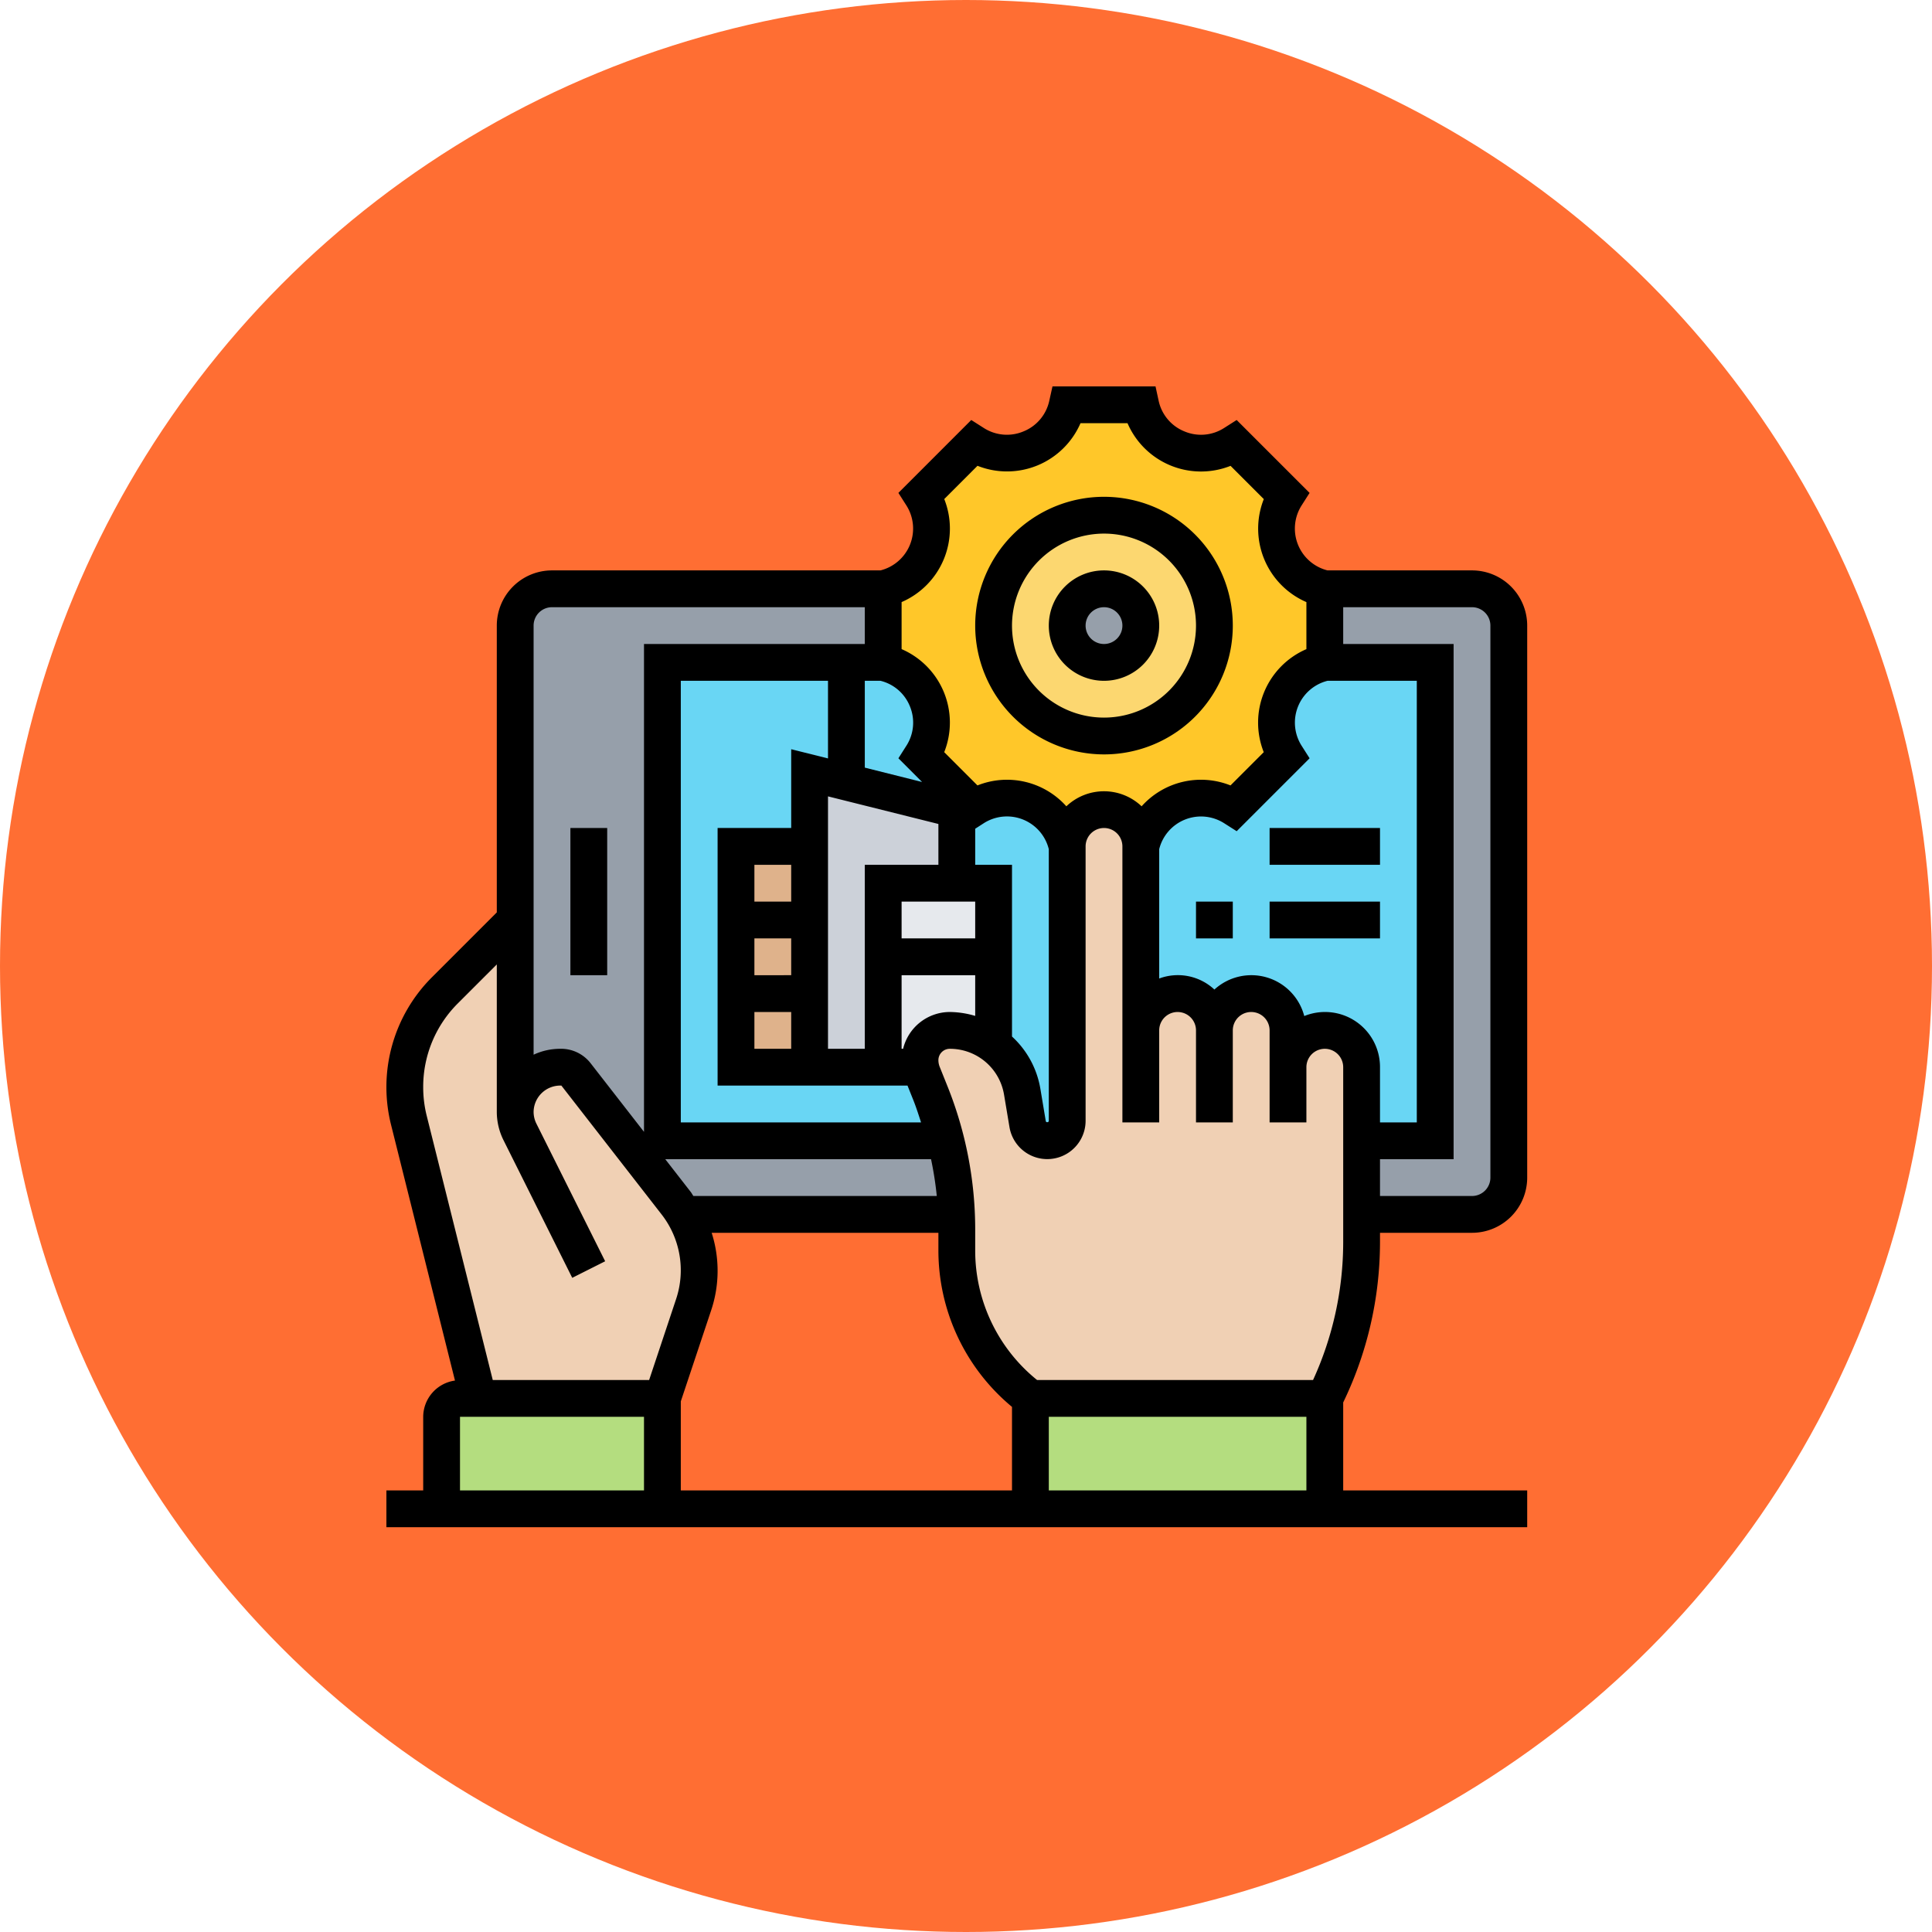 <svg xmlns="http://www.w3.org/2000/svg" width="105" height="105" viewBox="0 0 105 105">
  <g id="Grupo_1014233" data-name="Grupo 1014233" transform="translate(-748 -1592)">
    <circle id="Elipse_4625" data-name="Elipse 4625" cx="52.5" cy="52.5" r="52.5" transform="translate(748 1592)" fill="#ff6e33"/>
    <g id="orden" transform="translate(769 1613)">
      <g id="Grupo_1014200" data-name="Grupo 1014200">
        <g id="Grupo_1014189" data-name="Grupo 1014189">
          <path id="Trazado_733137" data-name="Trazado 733137" d="M59,45H9a2,2,0,0,1-2-2V13a2,2,0,0,1,2-2H59a2,2,0,0,1,2,2V43A2,2,0,0,1,59,45Z" fill="#969faa"/>
        </g>
        <g id="Grupo_1014190" data-name="Grupo 1014190">
          <path id="Trazado_733138" data-name="Trazado 733138" d="M15,15H57V41H15Z" fill="#69d6f4"/>
        </g>
        <g id="Grupo_1014191" data-name="Grupo 1014191">
          <path id="Trazado_733139" data-name="Trazado 733139" d="M19,25h4V37H19Z" fill="#dfb28b"/>
        </g>
        <g id="Grupo_1014192" data-name="Grupo 1014192">
          <path id="Trazado_733140" data-name="Trazado 733140" d="M31,23v4H27V37H23V21l2,.5Z" fill="#ccd1d9"/>
        </g>
        <g id="Grupo_1014193" data-name="Grupo 1014193">
          <path id="Trazado_733141" data-name="Trazado 733141" d="M29,36.62a1.581,1.581,0,0,0,.04.38H27V27h6v8.79A3.955,3.955,0,0,0,30.62,35,1.613,1.613,0,0,0,29,36.62Z" fill="#e6e9ed"/>
        </g>
        <g id="Grupo_1014194" data-name="Grupo 1014194">
          <path id="Trazado_733142" data-name="Trazado 733142" d="M35,55H51v6H35Z" fill="#b4dd7f"/>
        </g>
        <g id="Grupo_1014195" data-name="Grupo 1014195">
          <path id="Trazado_733143" data-name="Trazado 733143" d="M15,55v6H3V56a1,1,0,0,1,1-1H15Z" fill="#b4dd7f"/>
        </g>
        <g id="Grupo_1014196" data-name="Grupo 1014196">
          <path id="Trazado_733144" data-name="Trazado 733144" d="M51,11v4a3.349,3.349,0,0,0-2.1,5.07L46.07,22.9A3.349,3.349,0,0,0,41,25a2.015,2.015,0,0,0-2-2,2.006,2.006,0,0,0-2,2,3.341,3.341,0,0,0-5.07-2.1L29.1,20.07A3.341,3.341,0,0,0,27,15V11a3.341,3.341,0,0,0,2.1-5.07L31.93,3.1a3.348,3.348,0,0,0,1.79.53A3.36,3.36,0,0,0,37,1h4a3.36,3.36,0,0,0,3.28,2.63,3.348,3.348,0,0,0,1.79-.53L48.9,5.93A3.341,3.341,0,0,0,51,11Zm-6,2a6,6,0,1,0-6,6A6,6,0,0,0,45,13Z" fill="#ffc729"/>
        </g>
        <g id="Grupo_1014197" data-name="Grupo 1014197">
          <path id="Trazado_733145" data-name="Trazado 733145" d="M39,7a6,6,0,1,1-6,6A6,6,0,0,1,39,7Zm2,6a2,2,0,1,0-2,2A2.006,2.006,0,0,0,41,13Z" fill="#fcd770"/>
        </g>
        <g id="Grupo_1014198" data-name="Grupo 1014198">
          <path id="Trazado_733146" data-name="Trazado 733146" d="M49,37a2.006,2.006,0,0,1,2-2,2.015,2.015,0,0,1,2,2v9.53A18.874,18.874,0,0,1,51,55H35a9.993,9.993,0,0,1-4-8V45.85c0-.28-.01-.57-.02-.85a20,20,0,0,0-.58-4,21.517,21.517,0,0,0-.83-2.58l-.43-1.07a2.014,2.014,0,0,1-.1-.35,1.581,1.581,0,0,1-.04-.38A1.613,1.613,0,0,1,30.62,35a3.955,3.955,0,0,1,2.38.79,1.558,1.558,0,0,1,.2.16,3.985,3.985,0,0,1,1.36,2.39l.29,1.76A1.083,1.083,0,0,0,37,39.92V25a2.006,2.006,0,0,1,2-2,2.015,2.015,0,0,1,2,2V35a2.006,2.006,0,0,1,2-2,2.015,2.015,0,0,1,2,2,2.006,2.006,0,0,1,2-2,2.015,2.015,0,0,1,2,2Z" fill="#f0d0b4"/>
        </g>
        <g id="Grupo_1014199" data-name="Grupo 1014199">
          <path id="Trazado_733147" data-name="Trazado 733147" d="M7,39.43A2.433,2.433,0,0,1,9.43,37h.08a.985.985,0,0,1,.79.39l5.45,7a5,5,0,0,1,.41.61h.01a5.981,5.981,0,0,1,.53,4.91L15,55H5L1.22,39.89A7.352,7.352,0,0,1,1,38.08a7.433,7.433,0,0,1,2.18-5.26L7,29Z" fill="#f0d0b4"/>
        </g>
      </g>
      <g id="Grupo_1014201" data-name="Grupo 1014201">
        <path id="Trazado_733148" data-name="Trazado 733148" d="M39,20a7,7,0,1,0-7-7A7.008,7.008,0,0,0,39,20ZM39,8a5,5,0,1,1-5,5A5.006,5.006,0,0,1,39,8Z"/>
        <path id="Trazado_733149" data-name="Trazado 733149" d="M39,16a3,3,0,1,0-3-3A3,3,0,0,0,39,16Zm0-4a1,1,0,1,1-1,1A1,1,0,0,1,39,12Z"/>
        <path id="Trazado_733150" data-name="Trazado 733150" d="M54,46.528V46h5a3,3,0,0,0,3-3V13a3,3,0,0,0-3-3H51.148a2.344,2.344,0,0,1-1.406-3.535l.431-.677L46.21,1.826l-.677.431a2.32,2.32,0,0,1-2.163.188,2.32,2.32,0,0,1-1.4-1.662L41.8,0H36.2l-.174.783a2.32,2.32,0,0,1-1.4,1.662,2.324,2.324,0,0,1-2.163-.188l-.677-.431L27.826,5.788l.431.677A2.344,2.344,0,0,1,26.852,10H9a3,3,0,0,0-3,3V28.586L2.474,32.113A8.434,8.434,0,0,0,.253,40.131l3.474,13.9A2,2,0,0,0,2,56v4H0v2H62V60H52V55.22a20.054,20.054,0,0,0,2-8.692Zm-2,0A18.029,18.029,0,0,1,50.362,54h-15A9.038,9.038,0,0,1,32,47V45.852a20.916,20.916,0,0,0-1.5-7.8l-.429-1.07A.986.986,0,0,1,30,36.618.618.618,0,0,1,30.618,36a2.981,2.981,0,0,1,2.951,2.5l.294,1.758A2.083,2.083,0,0,0,38,39.917V25a1,1,0,0,1,2,0V40h2V35a1,1,0,0,1,2,0v5h2V35a1,1,0,0,1,2,0v5h2V37a1,1,0,0,1,2,0ZM32,28v2H28V28Zm-3.918,8H28V32h4v2.212A4.982,4.982,0,0,0,30.618,34a2.617,2.617,0,0,0-2.536,2ZM32,26V24.04l.466-.3A2.342,2.342,0,0,1,36,25.151V39.918c0,.085-.149.1-.164.014l-.294-1.759A4.971,4.971,0,0,0,34,35.333V26Zm-2,0H26V36H24V22.281l6,1.5Zm-8,2H20V26h2Zm-2,2h2v2H20Zm0,4h2v2H20Zm2-14.281V24H18V38H28.322l.318.795c.159.4.286.8.417,1.205H16V16h8v4.219ZM29.6,42a18.726,18.726,0,0,1,.312,2H16.684c-.052-.072-.09-.152-.145-.222L15.156,42ZM17.644,50.231A6.764,6.764,0,0,0,17.677,46H30v1a11.043,11.043,0,0,0,4,8.461V60H16V55.162ZM60,13V43a1,1,0,0,1-1,1H54V42h4V14H52V12h7A1,1,0,0,1,60,13Zm-8.852,3H56V40H54V37a2.99,2.99,0,0,0-4.116-2.78A2.973,2.973,0,0,0,45,32.78a2.908,2.908,0,0,0-3-.6V25.15a2.342,2.342,0,0,1,3.534-1.407l.677.431,3.963-3.963-.431-.677A2.344,2.344,0,0,1,51.148,16ZM28,11.722a4.352,4.352,0,0,0,2.318-5.6l1.807-1.807a4.353,4.353,0,0,0,3.27-.025A4.362,4.362,0,0,0,37.723,2h2.555a4.351,4.351,0,0,0,5.6,2.318l1.807,1.807A4.352,4.352,0,0,0,50,11.723v2.556a4.351,4.351,0,0,0-2.318,5.6l-1.807,1.807a4.328,4.328,0,0,0-4.831,1.135,2.967,2.967,0,0,0-4.09,0,4.328,4.328,0,0,0-4.831-1.135l-1.807-1.807A4.351,4.351,0,0,0,28,14.278V11.722Zm.445,5.65a2.322,2.322,0,0,1-.188,2.162l-.431.677L29.113,21.5,26,20.719V16h.852a2.315,2.315,0,0,1,1.593,1.372ZM9,12H26v2H14V40.514l-2.911-3.742A2.034,2.034,0,0,0,9.427,36,3.394,3.394,0,0,0,8,36.321V13A1,1,0,0,1,9,12ZM2,38.083a6.4,6.4,0,0,1,1.888-4.557L6,31.414v8.013a3.467,3.467,0,0,0,.361,1.533L10.1,48.447l1.789-.9L8.151,40.066A1.433,1.433,0,0,1,8,39.427,1.449,1.449,0,0,1,9.51,38h0l5.449,7.005a4.939,4.939,0,0,1,.787,4.592L14.279,54H5.78L2.192,39.646A6.408,6.408,0,0,1,2,38.083ZM4,56H14v4H4Zm32,4V56H50v4Z"/>
        <path id="Trazado_733151" data-name="Trazado 733151" d="M10,24h2v8H10Z"/>
        <path id="Trazado_733152" data-name="Trazado 733152" d="M44,28h2v2H44Z"/>
        <path id="Trazado_733153" data-name="Trazado 733153" d="M48,28h6v2H48Z"/>
        <path id="Trazado_733154" data-name="Trazado 733154" d="M48,24h6v2H48Z"/>
      </g>
    </g>
  </g>
</svg>
